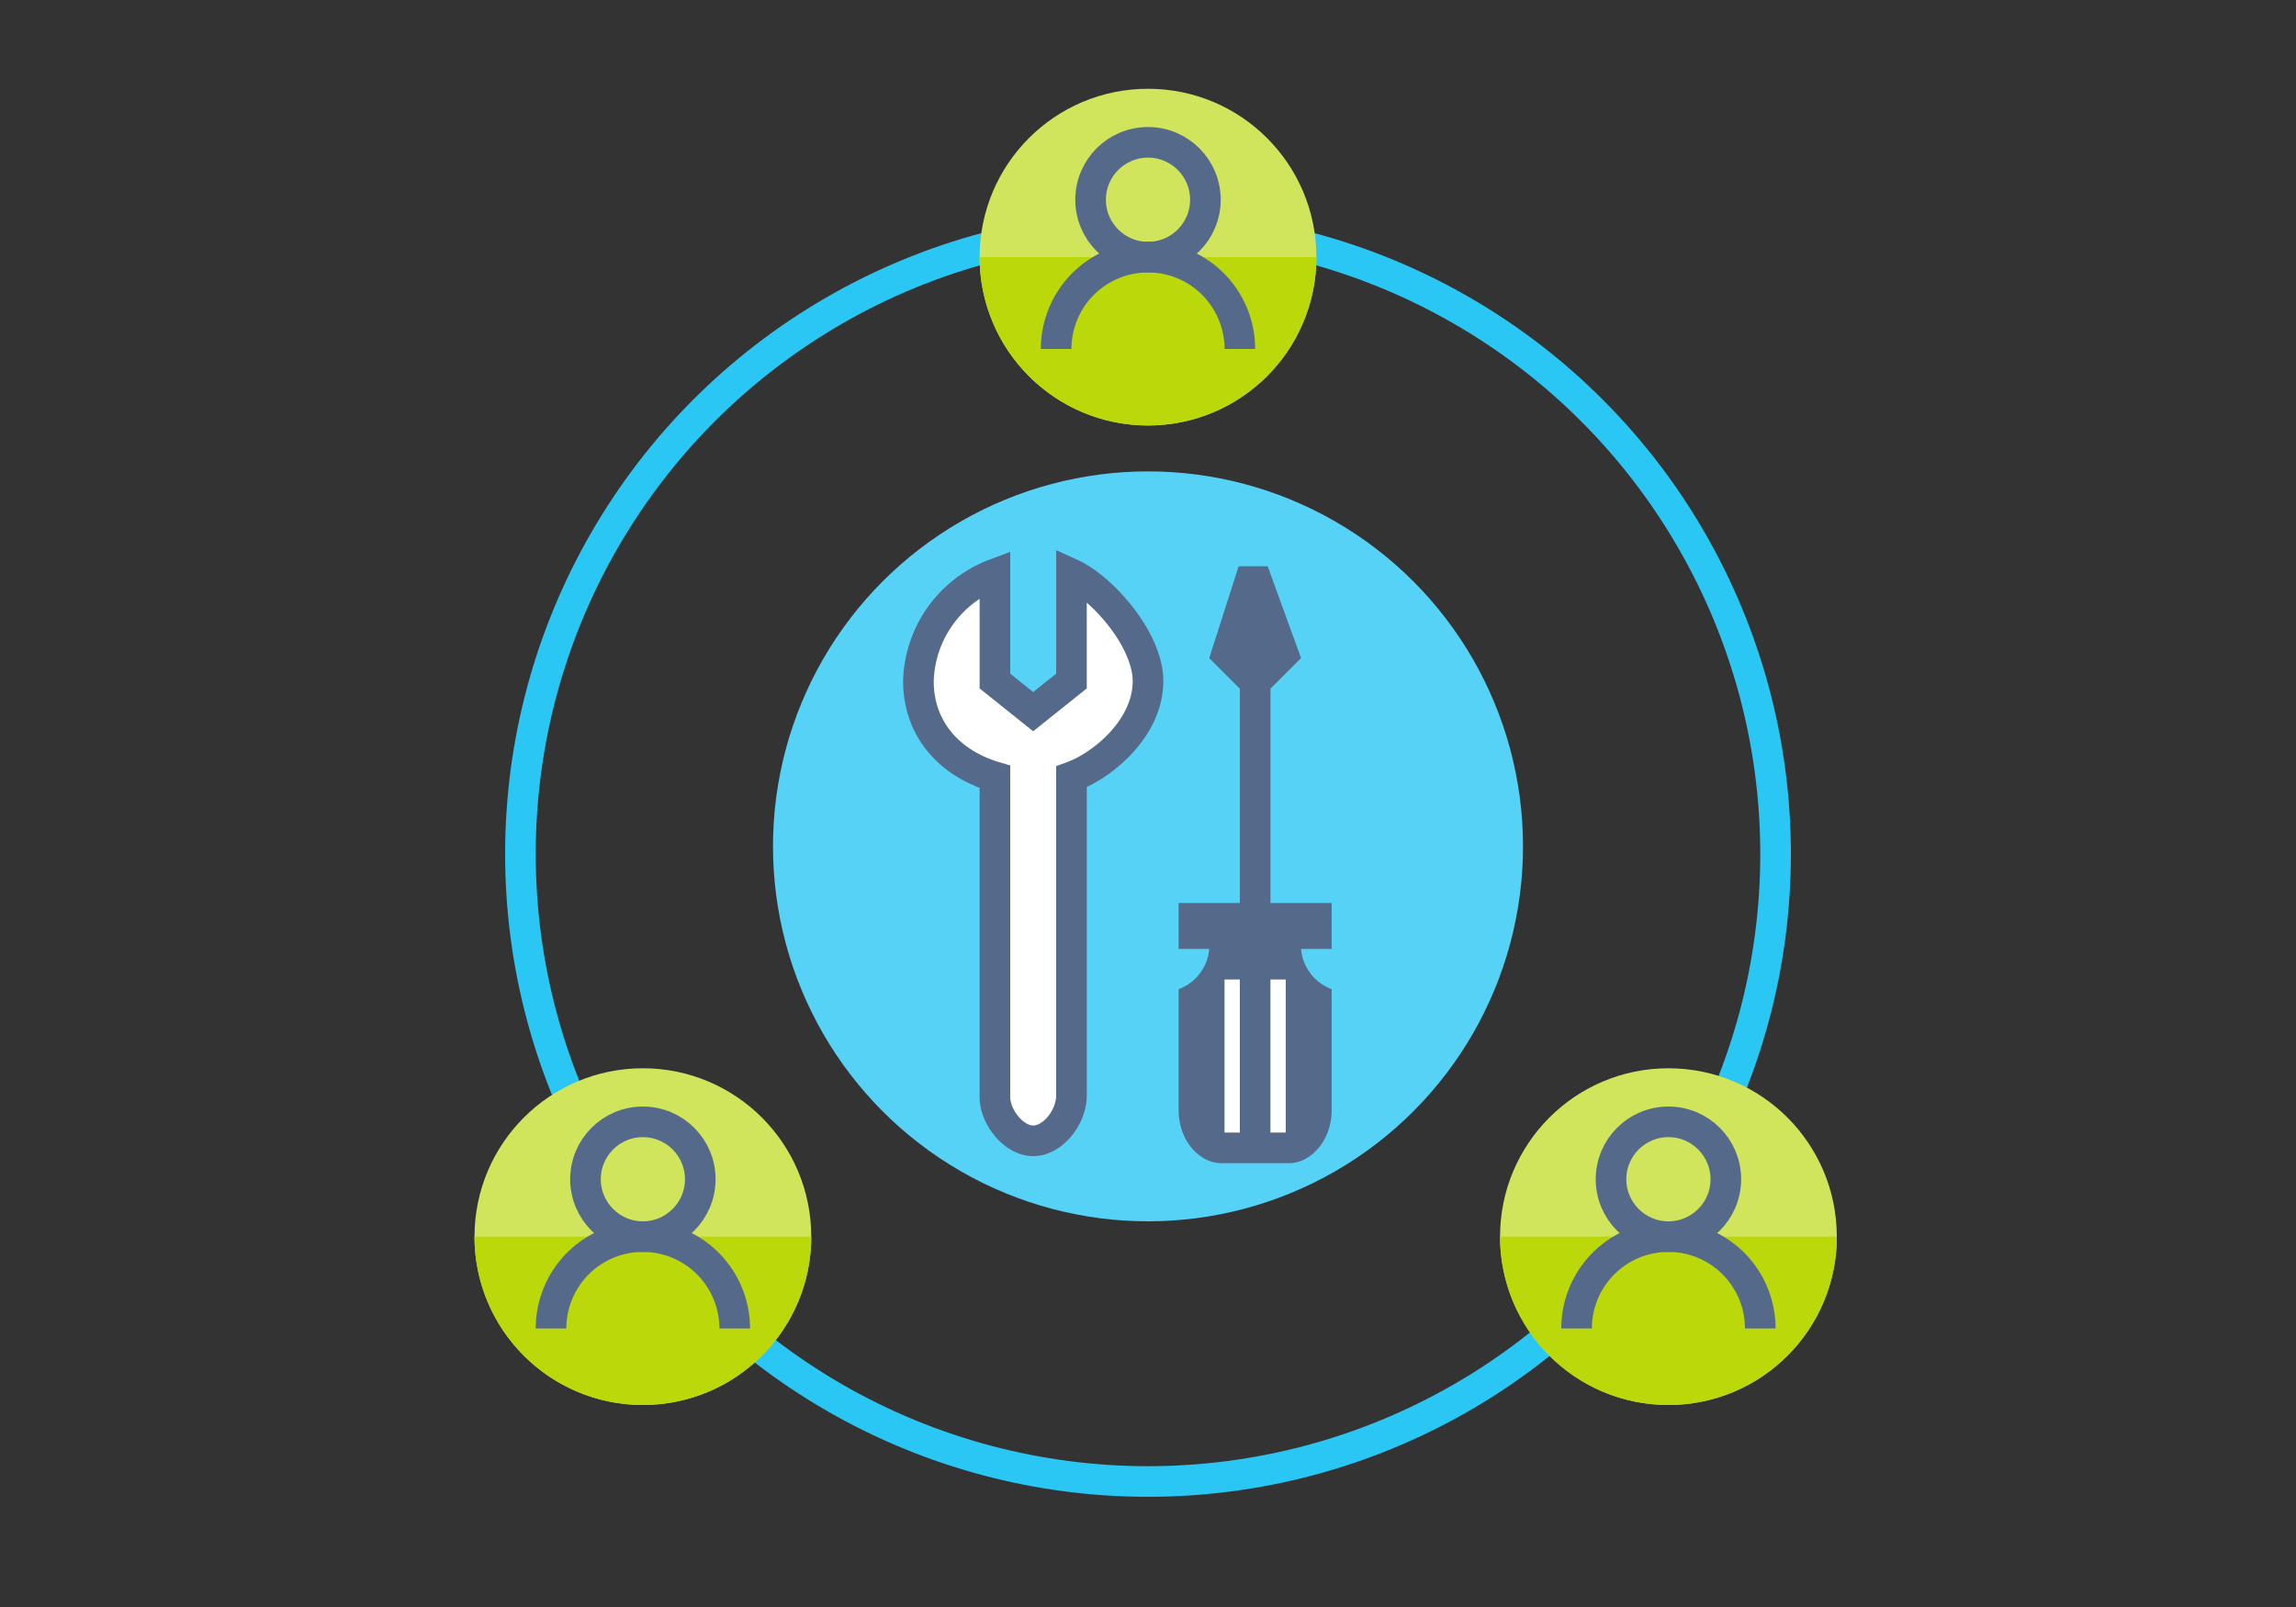 <svg xmlns="http://www.w3.org/2000/svg" id="ICONS" viewBox="0 0 150 105"><rect x="0" y="0" width="150" height="105" fill="#333333" stroke="none"/><defs><style>.cls-1{fill:#55d2f6}.cls-2,.cls-5,.cls-6{fill:none}.cls-2{stroke:#2bc7f4}.cls-2,.cls-5,.cls-7{stroke-miterlimit:10;stroke-width:2px}.cls-3{fill:#d1e55c}.cls-4{fill:#bad80a}.cls-5,.cls-7{stroke:#556a8a}.cls-7,.cls-9{fill:#fff}.cls-8{fill:#556a8a}</style></defs><title>ms365enterprise-information-end-user-collab-tool-6</title><circle cx="75" cy="55.3" r="24.5" class="cls-1"/><circle cx="75" cy="55.8" r="41" class="cls-2"/><g><circle cx="75" cy="16.8" r="11" class="cls-3"/><path d="M86,16.8a11,11,0,0,1-22,0Z" class="cls-4"/><g><circle cx="75" cy="13.05" r="3.75" class="cls-5"/><path d="M69,22.8a6,6,0,1,1,12,0" class="cls-5"/></g></g><g><circle cx="109" cy="80.8" r="11" class="cls-3"/><path d="M120,80.8a11,11,0,1,1-22,0Z" class="cls-4"/><g><circle cx="109" cy="77.05" r="3.75" class="cls-5"/><path d="M103,86.8a6,6,0,0,1,12,0" class="cls-5"/></g></g><g><circle cx="42" cy="80.8" r="11" class="cls-3"/><path d="M53,80.8a11,11,0,0,1-22,0Z" class="cls-4"/><g><circle cx="42" cy="77.05" r="3.75" class="cls-5"/><path d="M36,86.8a6,6,0,0,1,12,0" class="cls-5"/></g></g><g><rect width="40" height="40" x="54.5" y="35.5" class="cls-6"/><path d="M70,37.5v7l-2.5,2-2.5-2v-7a7.72,7.72,0,0,0-5,7c0,3.1,2,5.37,5,6.26V71.69c0,1.28,1.22,2.85,2.5,2.85S70,73,70,71.57V50.76c2-.72,5-3.16,5-6.26C75,41.79,72,38.41,70,37.5Z" class="cls-7"/><path d="M87,59H83V45l2-2-2.18-6h-1.9L79,43l2,2V59H77v3h2a3.07,3.07,0,0,1-2,2.63V72.5C77,74.6,78.42,76,79.78,76h4.44C85.58,76,87,74.6,87,72.5V64.63A3.07,3.07,0,0,1,85,62h2Z" class="cls-8"/><rect width="1" height="10" x="80" y="64" class="cls-9"/><rect width="1" height="10" x="83" y="64" class="cls-9"/></g></svg>